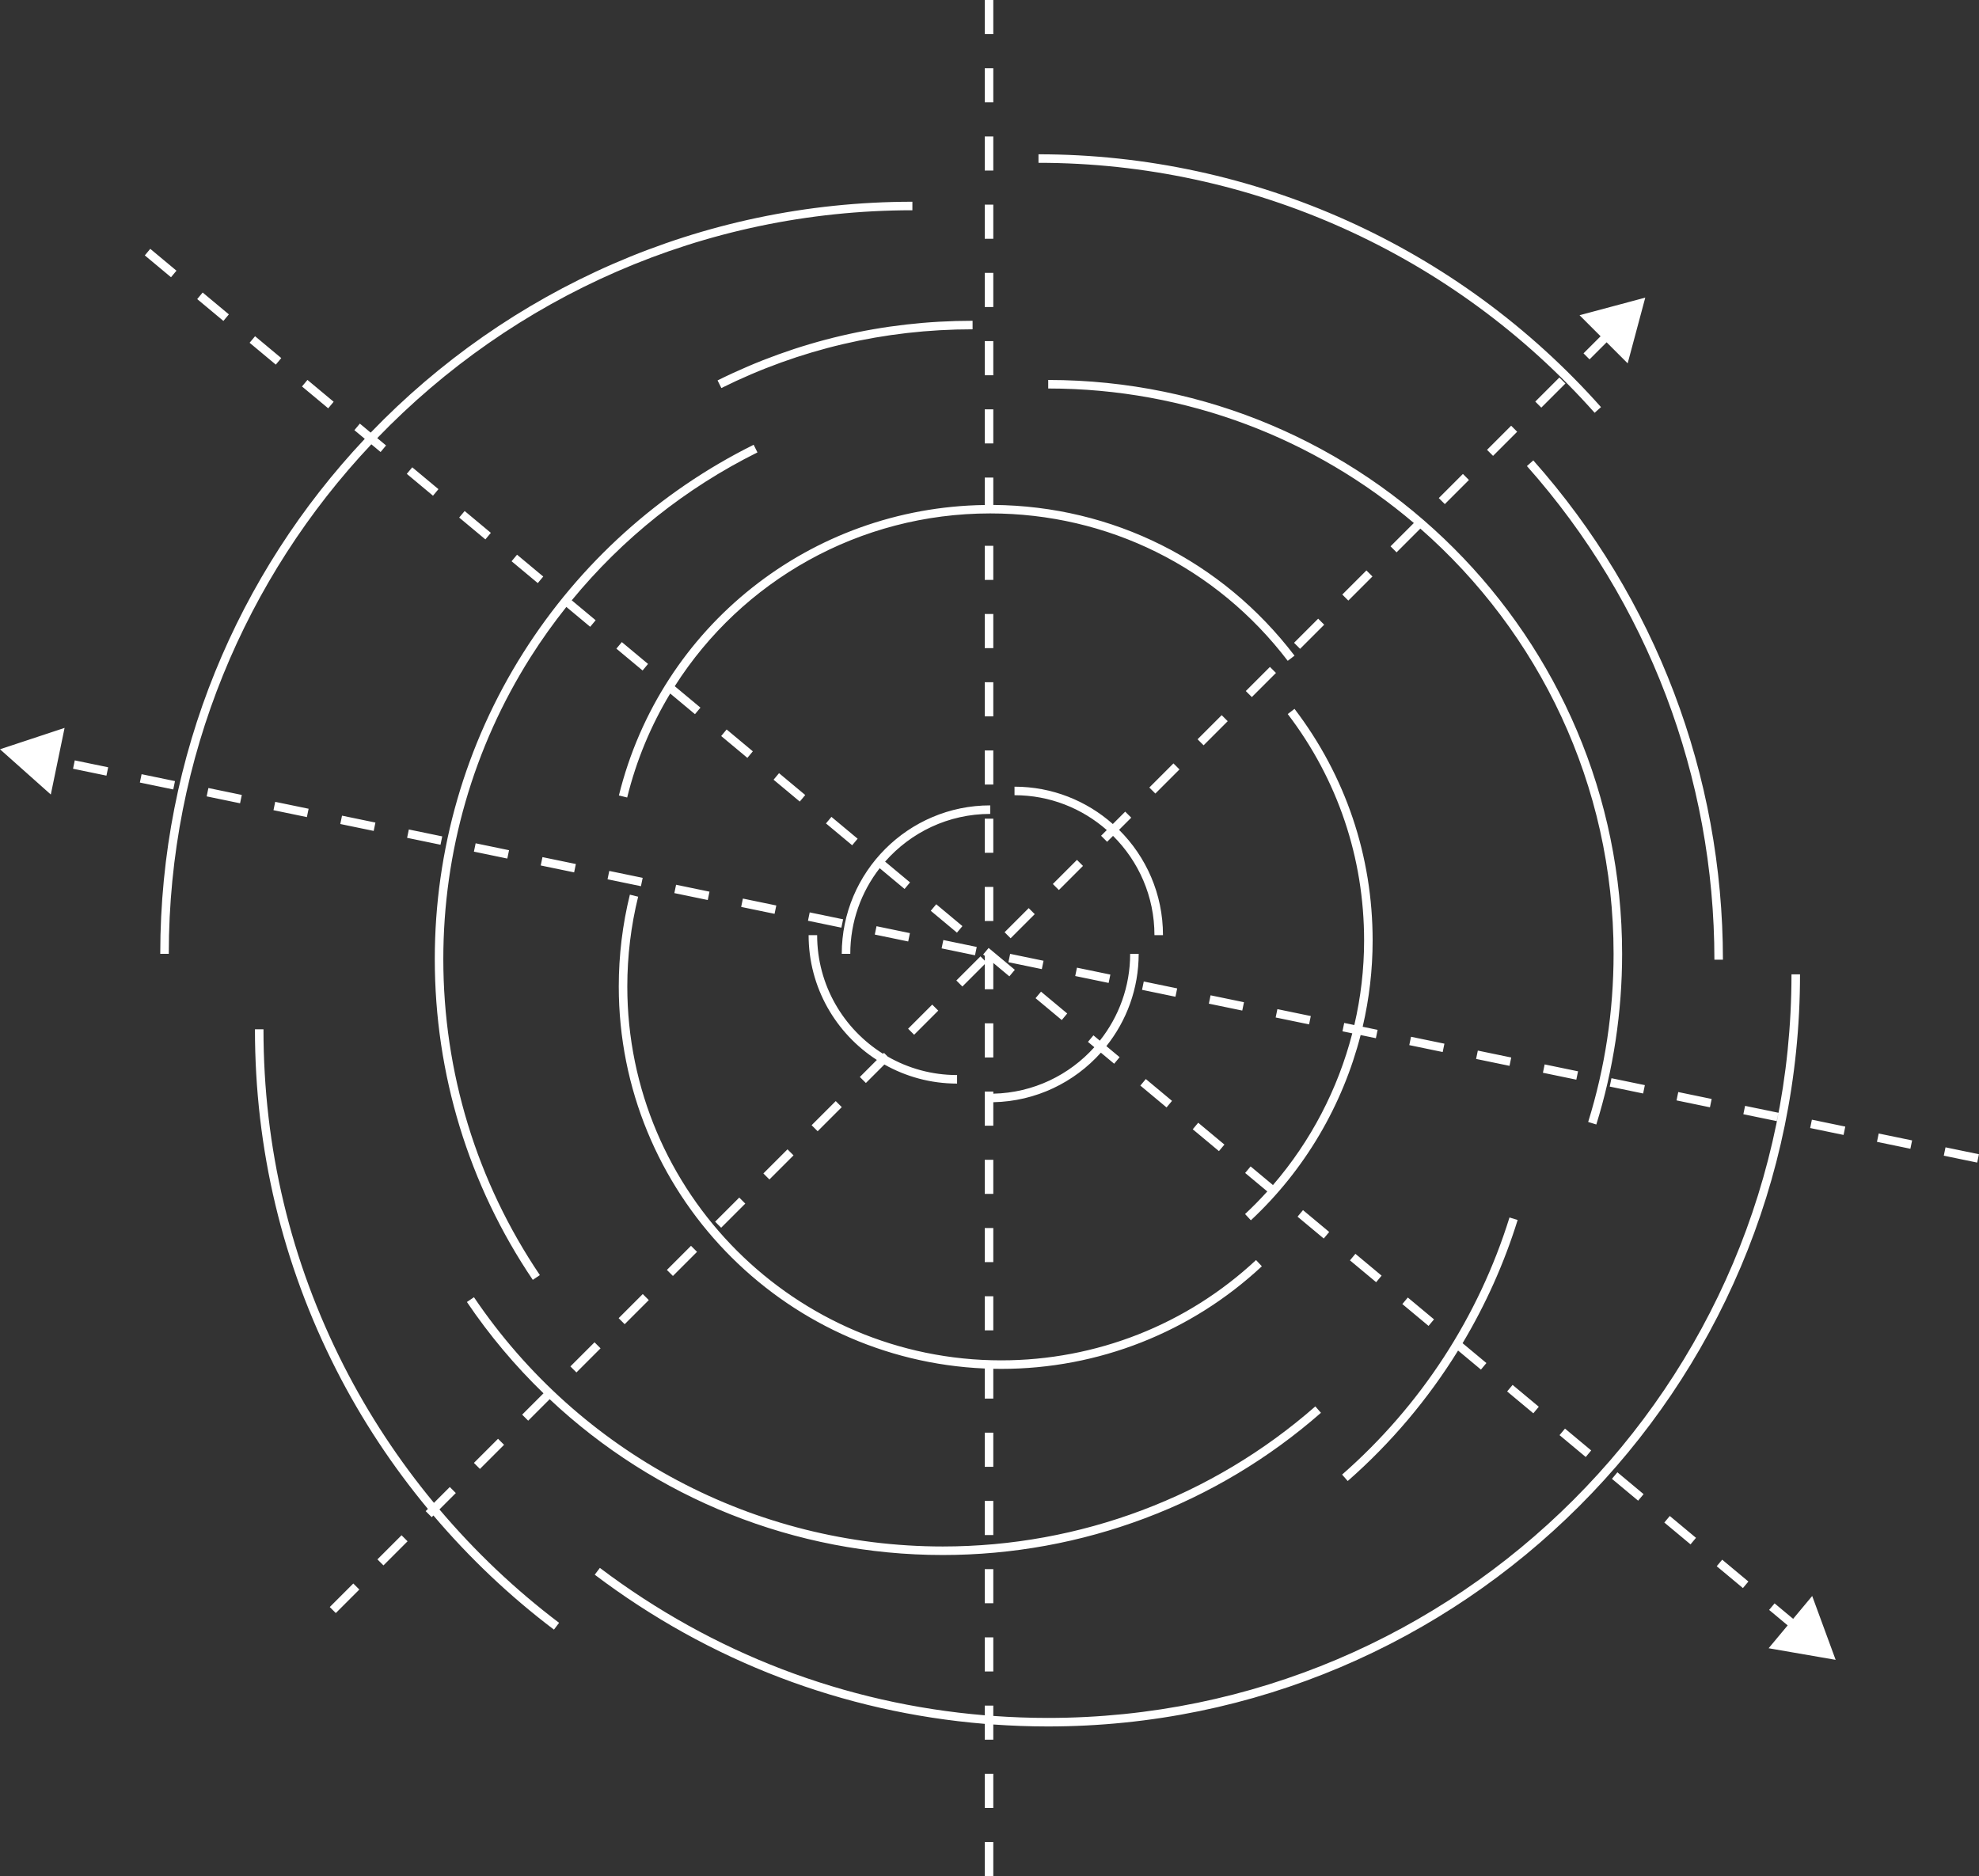 <?xml version="1.0" encoding="UTF-8" standalone="no"?><svg xmlns="http://www.w3.org/2000/svg" xmlns:xlink="http://www.w3.org/1999/xlink" fill="#000000" height="440" preserveAspectRatio="xMidYMid meet" version="1" viewBox="0.0 0.0 464.1 440.0" width="464.1" zoomAndPan="magnify"><rect x="0.0" y="0.0" width="464.1" height="440.0" fill="#333333" stroke="none"/><g id="change1_1"><path d="M243.538,38.185v-2c50.363,0,98.445,21.612,131.917,59.293l-1.496,1.328 C340.867,59.552,293.331,38.185,243.538,38.185z M103.055,353.996l3.841-3.841l-1.414-1.414l-3.714,3.714 c-8.189-9.898-15.304-20.673-21.109-32.08c-12.521-24.604-18.87-51.178-18.87-78.981h-2c0,28.122,6.422,55.001,19.087,79.889 c5.9,11.594,13.137,22.543,21.471,32.594l-0.522,0.522l1.414,1.414l0.399-0.399c8.414,9.919,17.904,18.936,28.27,26.772l1.206-1.596 C120.821,372.809,111.4,363.852,103.055,353.996z M420.125,228.51c0,96.156-78.229,174.385-174.386,174.385 c-4.294,0-8.562-0.162-12.801-0.466V400h-2v2.279c-32.812-2.73-63.762-14.539-90.26-34.571l-1.206,1.596 c26.849,20.296,58.215,32.248,91.466,34.983V408h2v-3.566c4.24,0.301,8.507,0.461,12.801,0.461 c97.26,0,176.386-79.126,176.386-176.385H420.125z M404.047,225.066c0-43.224-15.793-84.808-44.469-117.092l-1.496,1.328 c28.352,31.917,43.965,73.03,43.965,115.764H404.047z M380.406,223.698c0-74.211-60.375-134.586-134.586-134.586v2 c32.669,0,62.611,11.884,85.745,31.547l-5.466,5.466l1.414,1.414l5.572-5.571c27.76,24.32,45.321,60.012,45.321,99.731 c0,13.446-2.006,26.712-5.961,39.428l1.91,0.594C378.37,250.811,380.406,237.346,380.406,223.698z M169.167,91.007 c18.398-9.141,38.22-13.776,58.916-13.776v-2c-21.007,0-41.128,4.705-59.805,13.985L169.167,91.007z M126.606,299.041 c-14.813-21.926-22.643-47.56-22.643-74.13c0-25.157,7.075-49.636,20.461-70.792c2.588-4.091,5.397-8.018,8.394-11.78l5.587,4.659 l1.281-1.536l-5.605-4.674c11.882-14.466,26.698-26.313,43.551-34.687l-0.89-1.791c-22.109,10.985-40.786,27.839-54.01,48.739 c-13.588,21.477-20.771,46.326-20.771,71.862c0,26.971,7.948,52.991,22.985,75.249L126.606,299.041z M308.462,329.833 c-24.165,21.187-55.192,32.854-87.367,32.854c-44.114,0-85.214-21.854-109.943-58.457l-1.657,1.119 c5.289,7.829,11.324,14.984,17.962,21.416l-5.005,5.004l1.414,1.414l5.037-5.036c24.707,23.24,57.53,36.54,92.192,36.54 c32.66,0,64.155-11.844,88.685-33.351L308.462,329.833z M353.996,285.526c-7.241,23.284-20.816,44.137-39.258,60.305l1.318,1.504 c10.169-8.916,18.867-19.244,25.882-30.601l5.36,4.47l1.281-1.535l-5.586-4.658c5.408-9.056,9.756-18.744,12.912-28.891 L353.996,285.526z M149.654,210.298l-1.941-0.479c-1.727,7.005-2.603,14.25-2.603,21.535c0,48.159,38.159,87.567,85.829,89.593V328 h2v-6.988c0.616,0.013,1.233,0.024,1.853,0.024c22.771,0,44.479-8.545,61.128-24.061l-1.363-1.463 c-16.277,15.169-37.502,23.523-59.765,23.523c-48.348,0-87.681-39.333-87.681-87.681C147.11,224.23,147.966,217.146,149.654,210.298 z M145.14,186.554l1.941,0.479c2.165-8.782,5.608-16.965,10.089-24.386l5.811,4.846l1.281-1.536l-6.024-5.024 c15.735-24.744,43.283-40.524,73.98-40.524c27.591,0,53.023,12.601,69.773,34.572l1.59-1.213 c-16.985-22.279-42.699-35.131-70.642-35.349V112h-2v6.435C190.103,119.007,154.927,146.846,145.14,186.554z M265.035,223.698 c0,7.69-2.666,14.766-7.113,20.366l-1.501-1.252l-1.281,1.535l1.496,1.247c-5.862,6.53-14.299,10.697-23.696,10.901V256h-2v8h2 v-5.504c10.013-0.205,19.001-4.652,25.231-11.621l3.113,2.596l1.281-1.535l-3.108-2.592c4.737-5.948,7.577-13.47,7.577-21.647 H265.035z M197.402,223.698h2c0-7.562,2.578-14.529,6.892-20.085l5.839,4.869l1.281-1.536l-5.846-4.875 c6.019-6.852,14.835-11.189,24.65-11.189v-2C213.02,188.881,197.402,204.5,197.402,223.698z M230.939,392h2v-8h-2V392z M232.939,32 h-2v8h2V32z M232.939,16h-2v8h2V16z M232.939,0h-2v8h2V0z M232.939,288h-2v8h2V288z M232.939,192h-2v8h2V192z M230.939,216h2v-8h-2 V216z M232.939,272h-2v8h2V272z M230.939,312h2v-8h-2V312z M232.939,48h-2v8h2V48z M232.939,336h-2v8h2V336z M230.939,136h2v-8h-2 V136z M230.939,360h2v-8h-2V360z M230.939,184h2v-8h-2V184z M230.939,152h2v-8h-2V152z M230.939,168h2v-8h-2V168z M232.939,240h-2v8 h2V240z M230.939,424h2v-8h-2V424z M230.939,440h2v-8h-2V440z M232.939,64h-2v8h2V64z M232.939,80h-2v8h2V80z M232.939,368h-2v8h2 V368z M232.939,96h-2v8h2V96z M244.724,225.321l-7.834-1.62l-0.404,1.959l7.834,1.62L244.724,225.321z M41.037,183.188l-7.834-1.621 l-0.405,1.959l7.834,1.62L41.037,183.188z M87.636,194.87l0.405-1.959l-7.834-1.621l-0.405,1.959L87.636,194.87z M370.071,251.249 l-7.834-1.62l-0.404,1.959l7.834,1.62L370.071,251.249z M158.549,207.496l-0.405,1.959l7.834,1.621l0.405-1.959L158.549,207.496z M173.812,212.695l7.834,1.62l0.405-1.958l-7.834-1.621L173.812,212.695z M142.476,206.213l7.834,1.621l0.405-1.958l-7.834-1.621 L142.476,206.213z M291.325,237.002l0.404-1.959l-7.834-1.62l-0.404,1.959L291.325,237.002z M220.817,222.418l7.834,1.621 l0.405-1.959l-7.834-1.62L220.817,222.418z M401.003,259.69l0.404-1.959l-7.835-1.62l-0.404,1.959L401.003,259.69z M189.48,215.937 l7.834,1.621l0.405-1.959l-7.834-1.621L189.48,215.937z M205.148,219.177l7.834,1.62l0.405-1.958l-7.834-1.621L205.148,219.177z M417.076,260.972l-7.833-1.621l-0.405,1.959l7.834,1.621L417.076,260.972z M259.989,230.521l0.404-1.959l-7.835-1.62l-0.404,1.959 L259.989,230.521z M48.465,186.768l7.834,1.621l0.405-1.959l-7.834-1.62L48.465,186.768z M71.968,191.629l0.405-1.959l-7.834-1.621 l-0.405,1.959L71.968,191.629z M456.247,269.075l-0.404,1.959l7.834,1.62l0.404-1.959L456.247,269.075z M440.173,267.792l7.835,1.62 l0.404-1.959l-7.835-1.62L440.173,267.792z M354.403,248.008l-7.835-1.621l-0.404,1.959l7.835,1.621L354.403,248.008z M17.129,180.286l7.834,1.62l0.405-1.959l-7.834-1.62L17.129,180.286z M338.735,244.767l-7.834-1.621l-0.406,1.959l7.834,1.621 L338.735,244.767z M276.061,231.803l-7.833-1.621l-0.405,1.959l7.834,1.621L276.061,231.803z M385.739,254.49l-7.834-1.62 l-0.404,1.959l7.834,1.62L385.739,254.49z M322.662,243.485l0.404-1.959l-3.501-0.724c1.535-6.592,2.334-13.379,2.334-20.234 c0-19.818-6.334-38.602-18.318-54.322l-1.59,1.213c11.716,15.368,17.908,33.733,17.908,53.109c0,6.718-0.785,13.37-2.293,19.829 l-2.374-0.491l-0.404,1.959l2.3,0.476c-3.368,13.077-9.725,25.297-18.604,35.583l-5.239-4.369l-1.281,1.535l5.194,4.331 c-1.658,1.834-3.394,3.607-5.215,5.303l1.363,1.463c12.633-11.774,21.51-26.946,25.741-43.442L322.662,243.485z M127.212,201.014 l-0.405,1.959l7.834,1.62l0.405-1.959L127.212,201.014z M424.505,264.551l7.834,1.62l0.404-1.959l-7.834-1.62L424.505,264.551z M307.398,238.285l-7.835-1.62l-0.404,1.959l7.835,1.62L307.398,238.285z M103.71,196.152l-7.834-1.62l-0.405,1.959l7.834,1.62 L103.71,196.152z M118.973,201.352l0.405-1.958l-7.834-1.621l-0.405,1.958L118.973,201.352z M11.914,186.333l3.232-15.625L0,175.721 L11.914,186.333z M169.121,287.93l5.657-5.657l-1.414-1.414l-5.657,5.657L169.121,287.93z M180.435,276.616l5.657-5.656 l-1.414-1.414l-5.657,5.656L180.435,276.616z M203.062,253.989l4.338-4.338c5.043,2.845,10.856,4.476,17.047,4.476v-2 c-5.917,0-11.469-1.582-16.268-4.334l-0.875-0.875l-0.221,0.221c-9.271-5.805-15.453-16.105-15.453-27.828h-2 c0,12.272,6.387,23.072,16.006,29.274l-3.99,3.99L203.062,253.989z M191.749,265.302l5.657-5.656l-1.414-1.414l-5.657,5.656 L191.749,265.302z M275.188,179.036l-5.657,5.657l1.414,1.414l5.657-5.657L275.188,179.036z M263.874,190.349l-2.903,2.903 c-6.146-5.443-14.218-8.758-23.054-8.758v2c8.284,0,15.856,3.092,21.638,8.175l-1.337,1.337l1.414,1.414l1.389-1.389 c5.994,5.949,9.713,14.187,9.713,23.279h2c0-9.644-3.943-18.382-10.299-24.693l2.854-2.854L263.874,190.349z M246.904,207.32 l1.414,1.414l5.656-5.657l-1.414-1.414L246.904,207.32z M237.003,220.047l5.657-5.657l-1.414-1.414l-5.657,5.657L237.003,220.047z M77.334,376.888l1.414,1.414l5.52-5.52l-1.414-1.414L77.334,376.888z M303.472,150.751l1.414,1.414l5.656-5.657l-1.414-1.414 L303.472,150.751z M140.837,316.214l-1.414-1.414l-5.657,5.656l1.414,1.414L140.837,316.214z M112.553,344.499l5.657-5.657 l-1.414-1.414l-5.657,5.657L112.553,344.499z M292.159,162.065l1.414,1.414l5.656-5.657l-1.414-1.414L292.159,162.065z M320.443,133.781l-5.657,5.657l1.414,1.414l5.657-5.657L320.443,133.781z M371.354,82.869l1.414,1.414l4.006-4.006l4.934,4.934 l4.128-15.411l-15.411,4.128l4.935,4.935L371.354,82.869z M354.383,99.84l-5.656,5.657l1.414,1.414l5.656-5.657L354.383,99.84z M343.07,111.153l-5.656,5.657l1.414,1.414l5.656-5.657L343.07,111.153z M365.698,88.526l-5.657,5.657l1.414,1.414l5.657-5.657 L365.698,88.526z M88.511,365.711l1.414,1.414l5.657-5.656l-1.414-1.414L88.511,365.711z M280.844,173.379l1.414,1.414l5.657-5.657 l-1.414-1.414L280.844,173.379z M214.376,242.675l5.657-5.657l-1.414-1.414l-5.657,5.657L214.376,242.675z M157.808,299.244 l5.657-5.657l-1.414-1.414l-5.657,5.657L157.808,299.244z M146.494,310.557l5.657-5.657l-1.414-1.414l-5.657,5.657L146.494,310.557z M102.823,114.719l-6.144-5.124l-1.281,1.536l6.144,5.124L102.823,114.719z M127.399,135.214l-6.144-5.124l-1.281,1.536l6.144,5.124 L127.399,135.214z M373.155,340.164l-6.144-5.124l-1.281,1.535l6.144,5.124L373.155,340.164z M108.967,119.843l-1.281,1.536 l6.144,5.124l1.281-1.536L108.967,119.843z M188.838,186.451l-6.144-5.124l-1.281,1.536l6.144,5.124L188.838,186.451z M78.248,94.224l-6.144-5.124l-1.281,1.536l6.144,5.124L78.248,94.224z M65.96,83.977l-6.144-5.124l-1.281,1.536l6.144,5.124 L65.96,83.977z M53.672,73.729l-6.144-5.124l-1.281,1.536l6.144,5.124L53.672,73.729z M360.867,329.916l-6.144-5.124l-1.281,1.535 l6.144,5.124L360.867,329.916z M41.384,63.482l-6.144-5.124l-1.281,1.536l6.144,5.124L41.384,63.482z M378.018,346.822l6.144,5.124 l1.281-1.535l-6.144-5.124L378.018,346.822z M402.593,367.317l6.144,5.124l1.281-1.535l-6.144-5.124L402.593,367.317z M390.305,357.07l6.145,5.123l1.281-1.535l-6.145-5.123L390.305,357.07z M169.125,172.616l6.144,5.124l1.281-1.536l-6.144-5.124 L169.125,172.616z M89.254,106.008l1.281-1.536l-2.067-1.724c31.739-32.922,76.266-53.436,125.498-53.436v-2 c-49.849,0-94.929,20.792-127.038,54.151l-2.537-2.116l-1.281,1.536l2.438,2.033c-29.723,31.585-47.966,74.09-47.966,120.78h2 c0-46.204,18.069-88.263,47.503-119.498L89.254,106.008z M328.867,305.833l6.144,5.123l1.281-1.535l-6.144-5.123L328.867,305.833z M230.564,223.853l0.375,0.313v1.131l-1.006-1.006l-5.657,5.656l1.414,1.414l5.249-5.249V232h2v-6.166l3.769,3.143l1.281-1.535 l-6.144-5.124L230.564,223.853z M218.276,213.606l6.144,5.124l1.281-1.536l-6.144-5.124L218.276,213.606z M250.277,237.689 l-6.144-5.124l-1.281,1.535l6.144,5.124L250.277,237.689z M273.571,259.718l1.281-1.535l-6.144-5.123l-1.281,1.535L273.571,259.718z M311.716,288.926l-6.145-5.124l-1.281,1.535l6.145,5.124L311.716,288.926z M316.579,295.584l6.144,5.124l1.281-1.535l-6.144-5.124 L316.579,295.584z M193.701,193.111l6.144,5.124l1.281-1.536l-6.144-5.124L193.701,193.111z M150.693,157.245l1.281-1.536 l-6.144-5.124l-1.281,1.536L150.693,157.245z M285.859,269.966l1.281-1.535l-6.144-5.124l-1.281,1.535L285.859,269.966z M420.513,379.657l-4.351-3.629l-1.281,1.535l4.351,3.629l-4.469,5.359l15.72,2.722l-5.501-14.976L420.513,379.657z" fill="#ffffff"/></g></svg>